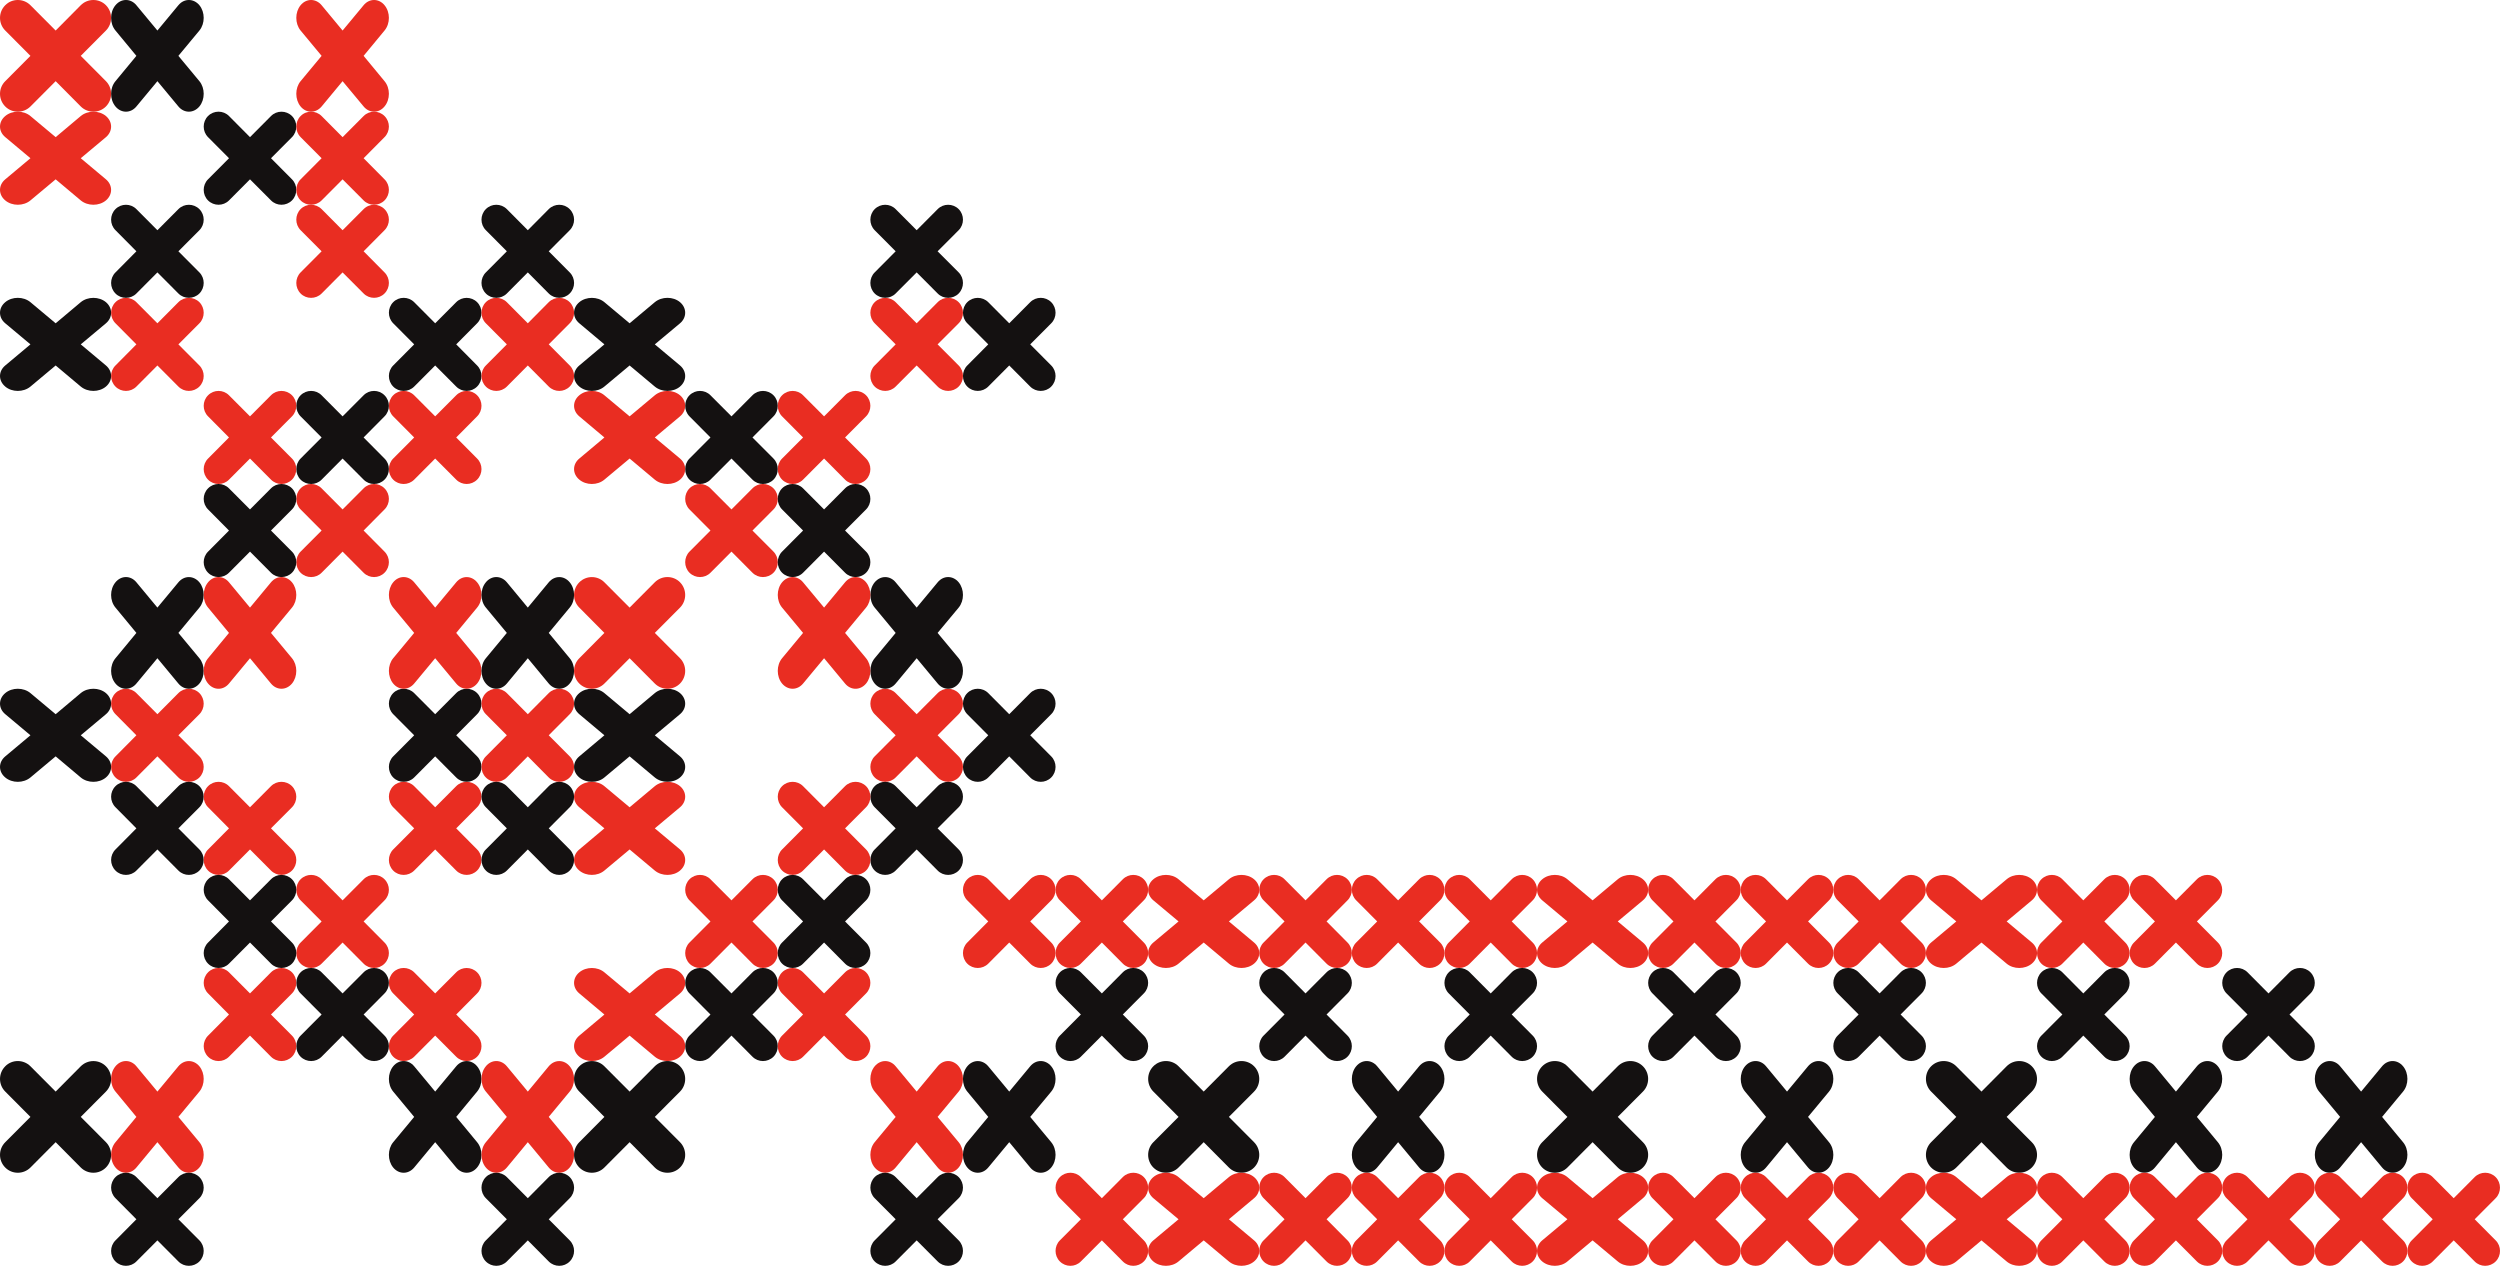 <svg width="79" height="40" viewBox="0 0 79 40" fill="none" xmlns="http://www.w3.org/2000/svg">
<path fill-rule="evenodd" clip-rule="evenodd" d="M6.573 3.667L6.573 3.667C6.392 3.85 6.392 4.15 6.573 4.333L7.237 5L6.573 5.667C6.392 5.85 6.392 6.15 6.573 6.333C6.757 6.516 7.055 6.516 7.237 6.333L7.9 5.667L8.564 6.333C8.745 6.516 9.043 6.516 9.227 6.333C9.408 6.149 9.408 5.85 9.227 5.667L8.564 5L9.227 4.334C9.408 4.15 9.408 3.85 9.227 3.667C9.043 3.484 8.745 3.484 8.564 3.667L7.9 4.334L7.237 3.667C7.055 3.483 6.757 3.483 6.573 3.667Z" fill="#141111"/>
<path fill-rule="evenodd" clip-rule="evenodd" d="M3.649 0.165L3.649 0.165C3.465 0.385 3.465 0.745 3.649 0.965L4.31 1.765L3.649 2.565C3.465 2.784 3.465 3.144 3.649 3.365L3.649 3.365C3.831 3.584 4.129 3.584 4.31 3.365L4.974 2.565L5.637 3.364C5.819 3.584 6.117 3.584 6.301 3.364C6.482 3.144 6.482 2.784 6.301 2.565L5.637 1.765L6.301 0.965C6.482 0.745 6.482 0.385 6.301 0.165C6.117 -0.055 5.819 -0.055 5.637 0.165L4.974 0.965L4.31 0.165C4.129 -0.055 3.831 -0.055 3.649 0.165Z" fill="#141111"/>
<path fill-rule="evenodd" clip-rule="evenodd" d="M9.499 6.608C9.318 6.792 9.318 7.091 9.499 7.274L10.163 7.941L9.499 8.608C9.318 8.791 9.318 9.091 9.499 9.274L9.499 9.275C9.68 9.458 9.978 9.458 10.163 9.275L10.826 8.608L11.49 9.274C11.671 9.457 11.97 9.457 12.151 9.274C12.335 9.091 12.335 8.791 12.151 8.608L11.49 7.941L12.151 7.275C12.335 7.091 12.335 6.792 12.151 6.609C11.97 6.425 11.671 6.425 11.49 6.609L10.826 7.275L10.163 6.608C9.978 6.425 9.68 6.425 9.499 6.608Z" fill="#E92D22"/>
<path fill-rule="evenodd" clip-rule="evenodd" d="M9.499 3.667L9.499 3.667C9.318 3.85 9.318 4.15 9.499 4.333L10.163 5L9.499 5.667C9.318 5.85 9.318 6.15 9.499 6.333C9.68 6.516 9.978 6.516 10.163 6.333L10.826 5.667L11.49 6.333C11.671 6.516 11.97 6.516 12.151 6.333C12.335 6.149 12.335 5.85 12.151 5.667L11.49 5L12.151 4.334C12.335 4.15 12.335 3.85 12.151 3.667C11.97 3.484 11.671 3.484 11.49 3.667L10.826 4.334L10.163 3.667C9.978 3.483 9.68 3.483 9.499 3.667Z" fill="#E92D22"/>
<path fill-rule="evenodd" clip-rule="evenodd" d="M0.166 3.667L0.166 3.667C-0.055 3.85 -0.055 4.15 0.166 4.333L0.962 5L0.166 5.667C-0.055 5.85 -0.055 6.15 0.166 6.333C0.383 6.516 0.741 6.516 0.962 6.333L1.759 5.667L2.552 6.333C2.773 6.516 3.13 6.516 3.348 6.333C3.565 6.149 3.565 5.85 3.348 5.667L2.552 5L3.348 4.334C3.565 4.15 3.565 3.85 3.348 3.667C3.13 3.484 2.773 3.484 2.552 3.667L1.759 4.334L0.962 3.667C0.741 3.483 0.383 3.483 0.166 3.667Z" fill="#E92D22"/>
<path fill-rule="evenodd" clip-rule="evenodd" d="M9.499 0.165L9.499 0.165C9.318 0.385 9.318 0.745 9.499 0.965L10.163 1.765L9.499 2.565C9.318 2.784 9.318 3.144 9.499 3.365L9.499 3.365C9.68 3.584 9.978 3.584 10.163 3.365L10.826 2.565L11.49 3.364C11.671 3.584 11.97 3.584 12.151 3.364C12.335 3.144 12.335 2.784 12.151 2.565L11.49 1.765L12.151 0.965C12.335 0.745 12.335 0.385 12.151 0.165C11.97 -0.055 11.671 -0.055 11.49 0.165L10.826 0.965L10.163 0.165C9.978 -0.055 9.68 -0.055 9.499 0.165Z" fill="#E92D22"/>
<path fill-rule="evenodd" clip-rule="evenodd" d="M0.166 0.165L0.166 0.165C-0.055 0.385 -0.055 0.745 0.166 0.965L0.962 1.765L0.166 2.565C-0.055 2.784 -0.055 3.144 0.166 3.365L0.166 3.365C0.383 3.584 0.741 3.584 0.962 3.365L1.759 2.565L2.552 3.364C2.773 3.584 3.13 3.584 3.348 3.364C3.565 3.144 3.565 2.784 3.348 2.565L2.552 1.765L3.348 0.965C3.565 0.745 3.565 0.385 3.348 0.165C3.13 -0.055 2.773 -0.055 2.552 0.165L1.759 0.965L0.962 0.165C0.741 -0.055 0.383 -0.055 0.166 0.165Z" fill="#E92D22"/>
<path fill-rule="evenodd" clip-rule="evenodd" d="M36.145 33.392L36.144 33.392C35.962 33.575 35.664 33.575 35.482 33.392L34.819 32.725L34.155 33.392C33.973 33.575 33.675 33.575 33.493 33.392L33.492 33.392C33.31 33.208 33.31 32.909 33.492 32.725L34.156 32.058L33.493 31.392C33.31 31.209 33.31 30.909 33.493 30.726L33.493 30.725C33.675 30.542 33.973 30.542 34.156 30.725L34.819 31.392L35.481 30.725C35.664 30.542 35.962 30.542 36.144 30.725L36.144 30.726C36.327 30.909 36.327 31.209 36.144 31.392L35.481 32.058L36.145 32.725C36.327 32.909 36.327 33.208 36.145 33.392Z" fill="#141111"/>
<path fill-rule="evenodd" clip-rule="evenodd" d="M42.581 33.392C42.399 33.575 42.102 33.575 41.919 33.392L41.255 32.725L40.592 33.392C40.41 33.575 40.111 33.575 39.929 33.392C39.747 33.208 39.747 32.909 39.929 32.725L40.592 32.058L39.93 31.392C39.747 31.209 39.747 30.909 39.93 30.726L39.93 30.725C40.112 30.542 40.41 30.542 40.592 30.725L41.255 31.392L41.919 30.725C42.101 30.542 42.399 30.542 42.581 30.725L42.581 30.726C42.764 30.909 42.764 31.209 42.581 31.392L41.919 32.058L42.581 32.725C42.764 32.909 42.764 33.208 42.581 33.392Z" fill="#141111"/>
<path fill-rule="evenodd" clip-rule="evenodd" d="M48.434 33.392C48.251 33.575 47.953 33.575 47.77 33.392L47.107 32.725L46.444 33.392C46.262 33.575 45.964 33.575 45.781 33.392L45.781 33.392C45.599 33.208 45.599 32.909 45.781 32.725L46.444 32.058L45.781 31.392C45.599 31.209 45.599 30.909 45.781 30.726L45.781 30.725C45.964 30.542 46.262 30.542 46.444 30.725L47.107 31.392L47.77 30.725C47.953 30.542 48.251 30.542 48.434 30.725L48.434 30.726C48.616 30.909 48.616 31.209 48.434 31.392L47.77 32.058L48.434 32.725C48.616 32.909 48.616 33.208 48.434 33.392Z" fill="#141111"/>
<path fill-rule="evenodd" clip-rule="evenodd" d="M54.871 33.392C54.688 33.575 54.39 33.575 54.208 33.392L53.545 32.725L52.881 33.392C52.699 33.575 52.401 33.575 52.219 33.392L52.218 33.392C52.036 33.208 52.036 32.909 52.218 32.725L52.882 32.058L52.219 31.392C52.036 31.209 52.036 30.909 52.219 30.726L52.219 30.725C52.401 30.542 52.7 30.542 52.882 30.725L53.545 31.392L54.207 30.725C54.39 30.542 54.688 30.542 54.87 30.725L54.87 30.726C55.053 30.909 55.053 31.209 54.87 31.392L54.207 32.058L54.871 32.725C55.053 32.909 55.053 33.208 54.871 33.392Z" fill="#141111"/>
<path fill-rule="evenodd" clip-rule="evenodd" d="M60.722 33.392C60.54 33.575 60.242 33.575 60.059 33.392L59.396 32.725L58.733 33.392C58.551 33.575 58.253 33.575 58.07 33.392C57.888 33.208 57.888 32.909 58.07 32.725L58.733 32.058L58.071 31.392C57.888 31.209 57.888 30.909 58.071 30.726L58.071 30.725C58.253 30.542 58.551 30.542 58.733 30.725L59.396 31.392L60.059 30.725C60.242 30.542 60.54 30.542 60.722 30.725L60.722 30.726C60.904 30.909 60.904 31.209 60.722 31.392L60.059 32.058L60.722 32.725C60.905 32.909 60.905 33.208 60.722 33.392Z" fill="#141111"/>
<path fill-rule="evenodd" clip-rule="evenodd" d="M67.159 33.392C66.977 33.575 66.679 33.575 66.497 33.392L65.833 32.725L65.17 33.392C64.988 33.575 64.69 33.575 64.507 33.392L64.507 33.392C64.325 33.208 64.325 32.909 64.507 32.725L65.171 32.058L64.507 31.392C64.325 31.209 64.325 30.909 64.507 30.726L64.507 30.725C64.69 30.542 64.988 30.542 65.171 30.725L65.833 31.392L66.496 30.725C66.679 30.542 66.977 30.542 67.159 30.725L67.159 30.726C67.342 30.909 67.342 31.209 67.159 31.392L66.496 32.058L67.159 32.725C67.342 32.909 67.342 33.208 67.159 33.392Z" fill="#141111"/>
<path fill-rule="evenodd" clip-rule="evenodd" d="M73.011 33.392C72.829 33.575 72.531 33.575 72.348 33.392L71.685 32.725L71.022 33.392C70.84 33.575 70.542 33.575 70.359 33.392L70.359 33.392C70.177 33.208 70.177 32.909 70.359 32.725L71.022 32.058L70.359 31.392C70.177 31.209 70.177 30.909 70.359 30.726L70.359 30.725C70.542 30.542 70.84 30.542 71.022 30.725L71.685 31.392L72.348 30.725C72.531 30.542 72.829 30.542 73.011 30.725L73.011 30.726C73.193 30.909 73.193 31.209 73.011 31.392L72.348 32.058L73.011 32.725C73.194 32.909 73.194 33.208 73.011 33.392Z" fill="#141111"/>
<path fill-rule="evenodd" clip-rule="evenodd" d="M51.917 30.451C51.698 30.634 51.34 30.634 51.122 30.451L50.326 29.784L49.53 30.451C49.311 30.634 48.953 30.634 48.734 30.451C48.516 30.267 48.516 29.967 48.734 29.784L49.53 29.117L48.735 28.451C48.516 28.268 48.516 27.968 48.735 27.785C48.954 27.601 49.311 27.601 49.53 27.785L50.326 28.451L51.121 27.785C51.34 27.601 51.698 27.601 51.917 27.785C52.136 27.968 52.136 28.268 51.917 28.451L51.121 29.117L51.917 29.784C52.136 29.967 52.136 30.267 51.917 30.451Z" fill="#E92D22"/>
<path fill-rule="evenodd" clip-rule="evenodd" d="M51.917 39.862C51.698 40.046 51.34 40.046 51.122 39.862L50.326 39.196L49.53 39.862C49.311 40.046 48.953 40.046 48.734 39.862C48.516 39.679 48.516 39.379 48.734 39.196L49.53 38.529L48.735 37.863C48.516 37.68 48.516 37.38 48.735 37.196C48.954 37.013 49.311 37.013 49.53 37.196L50.326 37.863L51.121 37.196C51.34 37.013 51.698 37.013 51.917 37.196C52.136 37.38 52.136 37.68 51.917 37.863L51.121 38.529L51.917 39.196C52.136 39.379 52.136 39.679 51.917 39.862Z" fill="#E92D22"/>
<path fill-rule="evenodd" clip-rule="evenodd" d="M73.011 39.862C72.829 40.046 72.531 40.046 72.348 39.862L71.685 39.196L71.022 39.862C70.84 40.046 70.542 40.046 70.359 39.862L70.359 39.862C70.177 39.679 70.177 39.379 70.359 39.196L71.022 38.529L70.359 37.863C70.177 37.68 70.177 37.38 70.359 37.196C70.542 37.013 70.84 37.013 71.022 37.196L71.685 37.863L72.348 37.196C72.531 37.013 72.829 37.013 73.011 37.196C73.193 37.38 73.193 37.68 73.011 37.863L72.348 38.529L73.011 39.196C73.194 39.379 73.194 39.679 73.011 39.862Z" fill="#E92D22"/>
<path fill-rule="evenodd" clip-rule="evenodd" d="M39.629 36.894C39.41 37.114 39.052 37.114 38.833 36.894L38.037 36.093L37.241 36.894C37.023 37.114 36.664 37.114 36.446 36.894L36.445 36.894C36.227 36.673 36.227 36.314 36.445 36.094L37.242 35.294L36.446 34.494C36.227 34.274 36.227 33.914 36.446 33.694L36.446 33.694C36.664 33.474 37.023 33.474 37.242 33.694L38.037 34.494L38.833 33.694C39.052 33.474 39.409 33.474 39.629 33.694L39.629 33.694C39.847 33.914 39.847 34.274 39.629 34.494L38.833 35.294L39.629 36.094C39.847 36.314 39.847 36.673 39.629 36.894Z" fill="#141111"/>
<path fill-rule="evenodd" clip-rule="evenodd" d="M45.508 36.894L45.507 36.894C45.325 37.114 45.027 37.114 44.845 36.894L44.181 36.093L43.518 36.894C43.336 37.114 43.038 37.114 42.856 36.894L42.855 36.894C42.673 36.673 42.673 36.314 42.855 36.094L43.519 35.294L42.856 34.494C42.673 34.274 42.673 33.914 42.856 33.694L42.856 33.694C43.038 33.474 43.336 33.474 43.519 33.694L44.181 34.494L44.844 33.694C45.027 33.474 45.325 33.474 45.507 33.694L45.507 33.694C45.69 33.914 45.69 34.274 45.507 34.494L44.844 35.294L45.508 36.094C45.69 36.314 45.69 36.673 45.508 36.894Z" fill="#141111"/>
<path fill-rule="evenodd" clip-rule="evenodd" d="M51.917 36.894C51.698 37.114 51.34 37.114 51.122 36.894L50.326 36.093L49.53 36.894C49.311 37.114 48.953 37.114 48.734 36.894C48.516 36.673 48.516 36.314 48.734 36.094L49.53 35.294L48.735 34.494C48.516 34.274 48.516 33.914 48.735 33.694L48.735 33.694C48.954 33.474 49.311 33.474 49.53 33.694L50.326 34.494L51.121 33.694C51.34 33.474 51.698 33.474 51.917 33.694L51.917 33.694C52.136 33.914 52.136 34.274 51.917 34.494L51.121 35.294L51.917 36.094C52.136 36.314 52.136 36.673 51.917 36.894Z" fill="#141111"/>
<path fill-rule="evenodd" clip-rule="evenodd" d="M57.797 36.894C57.614 37.114 57.316 37.114 57.134 36.894L56.47 36.093L55.807 36.894C55.625 37.114 55.327 37.114 55.144 36.894L55.144 36.894C54.962 36.673 54.962 36.314 55.144 36.094L55.807 35.294L55.144 34.494C54.962 34.274 54.962 33.914 55.144 33.694L55.144 33.694C55.327 33.474 55.625 33.474 55.807 33.694L56.47 34.494L57.134 33.694C57.316 33.474 57.614 33.474 57.797 33.694L57.797 33.694C57.979 33.914 57.979 34.274 57.797 34.494L57.134 35.294L57.797 36.094C57.979 36.314 57.979 36.673 57.797 36.894Z" fill="#141111"/>
<path fill-rule="evenodd" clip-rule="evenodd" d="M64.206 36.894C63.987 37.114 63.629 37.114 63.41 36.894L62.615 36.093L61.819 36.894C61.6 37.114 61.242 37.114 61.024 36.894L61.023 36.894C60.805 36.673 60.805 36.314 61.023 36.094L61.819 35.294L61.024 34.494C60.805 34.274 60.805 33.914 61.024 33.694L61.024 33.694C61.242 33.474 61.6 33.474 61.819 33.694L62.615 34.494L63.41 33.694C63.629 33.474 63.987 33.474 64.206 33.694L64.206 33.694C64.424 33.914 64.424 34.274 64.206 34.494L63.41 35.294L64.206 36.094C64.425 36.314 64.425 36.673 64.206 36.894Z" fill="#141111"/>
<path fill-rule="evenodd" clip-rule="evenodd" d="M70.085 36.894L70.085 36.894C69.903 37.114 69.605 37.114 69.422 36.894L68.759 36.093L68.096 36.894C67.914 37.114 67.616 37.114 67.433 36.894C67.251 36.673 67.251 36.314 67.433 36.094L68.096 35.294L67.434 34.494C67.251 34.274 67.251 33.914 67.434 33.694L67.434 33.694C67.616 33.474 67.914 33.474 68.096 33.694L68.759 34.494L69.422 33.694C69.604 33.474 69.903 33.474 70.085 33.694L70.085 33.694C70.267 33.914 70.267 34.274 70.085 34.494L69.422 35.294L70.085 36.094C70.268 36.314 70.268 36.673 70.085 36.894Z" fill="#141111"/>
<path fill-rule="evenodd" clip-rule="evenodd" d="M75.937 36.894C75.755 37.114 75.457 37.114 75.275 36.894L74.611 36.093L73.948 36.894C73.766 37.114 73.467 37.114 73.285 36.894C73.103 36.673 73.103 36.314 73.285 36.094L73.948 35.294L73.285 34.494C73.103 34.274 73.103 33.914 73.285 33.694L73.285 33.694C73.468 33.474 73.766 33.474 73.948 33.694L74.611 34.494L75.274 33.694C75.456 33.474 75.755 33.474 75.937 33.694L75.937 33.694C76.12 33.914 76.12 34.274 75.937 34.494L75.274 35.294L75.937 36.094C76.12 36.314 76.12 36.673 75.937 36.894Z" fill="#141111"/>
<path fill-rule="evenodd" clip-rule="evenodd" d="M33.219 30.451C33.036 30.634 32.738 30.634 32.556 30.451L31.892 29.784L31.229 30.451C31.046 30.634 30.748 30.634 30.566 30.451C30.384 30.267 30.384 29.967 30.566 29.784L31.229 29.117L30.566 28.451C30.384 28.268 30.384 27.968 30.566 27.785C30.748 27.601 31.046 27.601 31.229 27.785L31.892 28.451L32.555 27.785C32.738 27.601 33.036 27.601 33.219 27.785C33.401 27.968 33.401 28.268 33.219 28.451L32.555 29.117L33.219 29.784C33.401 29.967 33.401 30.267 33.219 30.451Z" fill="#E92D22"/>
<path fill-rule="evenodd" clip-rule="evenodd" d="M54.871 30.451C54.688 30.634 54.39 30.634 54.208 30.451L53.545 29.784L52.881 30.451C52.699 30.634 52.401 30.634 52.219 30.451L52.218 30.451C52.036 30.267 52.036 29.967 52.218 29.784L52.882 29.117L52.219 28.451C52.036 28.268 52.036 27.968 52.219 27.785C52.401 27.601 52.7 27.601 52.882 27.785L53.545 28.451L54.207 27.785C54.39 27.601 54.688 27.601 54.87 27.785C55.053 27.968 55.053 28.268 54.87 28.451L54.207 29.117L54.871 29.784C55.053 29.967 55.053 30.267 54.871 30.451Z" fill="#E92D22"/>
<path fill-rule="evenodd" clip-rule="evenodd" d="M54.871 39.862C54.688 40.046 54.39 40.046 54.208 39.862L53.545 39.196L52.881 39.862C52.699 40.046 52.401 40.046 52.219 39.862L52.218 39.862C52.036 39.679 52.036 39.379 52.218 39.196L52.882 38.529L52.219 37.863C52.036 37.68 52.036 37.38 52.219 37.196C52.401 37.013 52.7 37.013 52.882 37.196L53.545 37.863L54.207 37.196C54.39 37.013 54.688 37.013 54.87 37.196C55.053 37.38 55.053 37.68 54.87 37.863L54.207 38.529L54.871 39.196C55.053 39.379 55.053 39.679 54.871 39.862Z" fill="#E92D22"/>
<path fill-rule="evenodd" clip-rule="evenodd" d="M75.937 39.862C75.755 40.046 75.457 40.046 75.275 39.862L74.611 39.196L73.948 39.862C73.766 40.046 73.467 40.046 73.285 39.862C73.103 39.679 73.103 39.379 73.285 39.196L73.948 38.529L73.285 37.863C73.103 37.68 73.103 37.38 73.285 37.196C73.468 37.013 73.766 37.013 73.948 37.196L74.611 37.863L75.274 37.196C75.456 37.013 75.755 37.013 75.937 37.196C76.12 37.38 76.12 37.68 75.937 37.863L75.274 38.529L75.937 39.196C76.12 39.379 76.12 39.679 75.937 39.862Z" fill="#E92D22"/>
<path fill-rule="evenodd" clip-rule="evenodd" d="M36.145 30.451L36.144 30.451C35.962 30.634 35.664 30.634 35.482 30.451L34.819 29.784L34.155 30.451C33.973 30.634 33.675 30.634 33.493 30.451L33.492 30.451C33.31 30.267 33.31 29.967 33.492 29.784L34.156 29.117L33.493 28.451C33.31 28.268 33.31 27.968 33.493 27.785C33.675 27.601 33.973 27.601 34.156 27.785L34.819 28.451L35.481 27.785C35.664 27.601 35.962 27.601 36.144 27.785C36.327 27.968 36.327 28.268 36.144 28.451L35.481 29.117L36.145 29.784C36.327 29.967 36.327 30.267 36.145 30.451Z" fill="#E92D22"/>
<path fill-rule="evenodd" clip-rule="evenodd" d="M36.145 39.862L36.144 39.862C35.962 40.046 35.664 40.046 35.482 39.862L34.819 39.196L34.155 39.862C33.973 40.046 33.675 40.046 33.493 39.862L33.492 39.862C33.31 39.679 33.31 39.379 33.492 39.196L34.156 38.529L33.493 37.863C33.31 37.68 33.31 37.38 33.493 37.196C33.675 37.013 33.973 37.013 34.156 37.196L34.819 37.863L35.481 37.196C35.664 37.013 35.962 37.013 36.144 37.196C36.327 37.38 36.327 37.68 36.144 37.863L35.481 38.529L36.145 39.196C36.327 39.379 36.327 39.679 36.145 39.862Z" fill="#E92D22"/>
<path fill-rule="evenodd" clip-rule="evenodd" d="M57.797 30.451C57.614 30.634 57.316 30.634 57.134 30.451L56.47 29.784L55.807 30.451C55.625 30.634 55.327 30.634 55.144 30.451L55.144 30.451C54.962 30.267 54.962 29.967 55.144 29.784L55.807 29.117L55.144 28.451C54.962 28.268 54.962 27.968 55.144 27.785C55.327 27.601 55.625 27.601 55.807 27.785L56.47 28.451L57.134 27.785C57.316 27.601 57.614 27.601 57.797 27.785C57.979 27.968 57.979 28.268 57.797 28.451L57.134 29.117L57.797 29.784C57.979 29.967 57.979 30.267 57.797 30.451Z" fill="#E92D22"/>
<path fill-rule="evenodd" clip-rule="evenodd" d="M57.797 39.862C57.614 40.046 57.316 40.046 57.134 39.862L56.47 39.196L55.807 39.862C55.625 40.046 55.327 40.046 55.144 39.862L55.144 39.862C54.962 39.679 54.962 39.379 55.144 39.196L55.807 38.529L55.144 37.863C54.962 37.68 54.962 37.38 55.144 37.196C55.327 37.013 55.625 37.013 55.807 37.196L56.47 37.863L57.134 37.196C57.316 37.013 57.614 37.013 57.797 37.196C57.979 37.38 57.979 37.68 57.797 37.863L57.134 38.529L57.797 39.196C57.979 39.379 57.979 39.679 57.797 39.862Z" fill="#E92D22"/>
<path fill-rule="evenodd" clip-rule="evenodd" d="M78.863 39.862L78.863 39.862C78.68 40.046 78.383 40.046 78.2 39.862L77.537 39.196L76.874 39.862C76.692 40.046 76.394 40.046 76.211 39.862C76.028 39.679 76.028 39.379 76.211 39.196L76.874 38.529L76.211 37.863C76.029 37.68 76.029 37.38 76.211 37.196C76.394 37.013 76.692 37.013 76.874 37.196L77.537 37.863L78.2 37.196C78.383 37.013 78.68 37.013 78.863 37.196C79.045 37.38 79.045 37.68 78.863 37.863L78.2 38.529L78.863 39.196C79.046 39.379 79.046 39.679 78.863 39.862Z" fill="#E92D22"/>
<path fill-rule="evenodd" clip-rule="evenodd" d="M39.629 30.451C39.41 30.634 39.052 30.634 38.833 30.451L38.037 29.784L37.241 30.451C37.023 30.634 36.664 30.634 36.446 30.451L36.445 30.451C36.227 30.267 36.227 29.967 36.445 29.784L37.242 29.117L36.446 28.451C36.227 28.268 36.227 27.968 36.446 27.785C36.664 27.601 37.023 27.601 37.242 27.785L38.037 28.451L38.833 27.785C39.052 27.601 39.409 27.601 39.629 27.785C39.847 27.968 39.847 28.268 39.629 28.451L38.833 29.117L39.629 29.784C39.847 29.967 39.847 30.267 39.629 30.451Z" fill="#E92D22"/>
<path fill-rule="evenodd" clip-rule="evenodd" d="M39.629 39.862C39.41 40.046 39.052 40.046 38.833 39.862L38.037 39.196L37.241 39.862C37.023 40.046 36.664 40.046 36.446 39.862L36.445 39.862C36.227 39.679 36.227 39.379 36.445 39.196L37.242 38.529L36.446 37.863C36.227 37.68 36.227 37.38 36.446 37.196C36.664 37.013 37.023 37.013 37.242 37.196L38.037 37.863L38.833 37.196C39.052 37.013 39.409 37.013 39.629 37.196C39.847 37.38 39.847 37.68 39.629 37.863L38.833 38.529L39.629 39.196C39.847 39.379 39.847 39.679 39.629 39.862Z" fill="#E92D22"/>
<path fill-rule="evenodd" clip-rule="evenodd" d="M60.722 30.451C60.54 30.634 60.242 30.634 60.059 30.451L59.396 29.784L58.733 30.451C58.551 30.634 58.253 30.634 58.07 30.451C57.888 30.267 57.888 29.967 58.07 29.784L58.733 29.117L58.071 28.451C57.888 28.268 57.888 27.968 58.071 27.785C58.253 27.601 58.551 27.601 58.733 27.785L59.396 28.451L60.059 27.785C60.242 27.601 60.54 27.601 60.722 27.785C60.904 27.968 60.904 28.268 60.722 28.451L60.059 29.117L60.722 29.784C60.905 29.967 60.905 30.267 60.722 30.451Z" fill="#E92D22"/>
<path fill-rule="evenodd" clip-rule="evenodd" d="M60.722 39.862C60.54 40.046 60.242 40.046 60.059 39.862L59.396 39.196L58.733 39.862C58.551 40.046 58.253 40.046 58.07 39.862C57.888 39.679 57.888 39.379 58.07 39.196L58.733 38.529L58.071 37.863C57.888 37.68 57.888 37.38 58.071 37.196C58.253 37.013 58.551 37.013 58.733 37.196L59.396 37.863L60.059 37.196C60.242 37.013 60.54 37.013 60.722 37.196C60.904 37.38 60.904 37.68 60.722 37.863L60.059 38.529L60.722 39.196C60.905 39.379 60.905 39.679 60.722 39.862Z" fill="#E92D22"/>
<path fill-rule="evenodd" clip-rule="evenodd" d="M42.581 30.451C42.399 30.634 42.102 30.634 41.919 30.451L41.255 29.784L40.592 30.451C40.41 30.634 40.111 30.634 39.929 30.451C39.747 30.267 39.747 29.967 39.929 29.784L40.592 29.117L39.93 28.451C39.747 28.268 39.747 27.968 39.93 27.785C40.112 27.601 40.41 27.601 40.592 27.785L41.255 28.451L41.919 27.785C42.101 27.601 42.399 27.601 42.581 27.785C42.764 27.968 42.764 28.268 42.581 28.451L41.919 29.117L42.581 29.784C42.764 29.967 42.764 30.267 42.581 30.451Z" fill="#E92D22"/>
<path fill-rule="evenodd" clip-rule="evenodd" d="M42.581 39.862C42.399 40.046 42.102 40.046 41.919 39.862L41.255 39.196L40.592 39.862C40.41 40.046 40.111 40.046 39.929 39.862C39.747 39.679 39.747 39.379 39.929 39.196L40.592 38.529L39.93 37.863C39.747 37.68 39.747 37.38 39.93 37.196C40.112 37.013 40.41 37.013 40.592 37.196L41.255 37.863L41.919 37.196C42.101 37.013 42.399 37.013 42.581 37.196C42.764 37.38 42.764 37.68 42.581 37.863L41.919 38.529L42.581 39.196C42.764 39.379 42.764 39.679 42.581 39.862Z" fill="#E92D22"/>
<path fill-rule="evenodd" clip-rule="evenodd" d="M64.206 30.451C63.987 30.634 63.629 30.634 63.41 30.451L62.615 29.784L61.819 30.451C61.6 30.634 61.242 30.634 61.024 30.451L61.023 30.451C60.805 30.267 60.805 29.967 61.023 29.784L61.819 29.117L61.024 28.451C60.805 28.268 60.805 27.968 61.024 27.785C61.242 27.601 61.6 27.601 61.819 27.785L62.615 28.451L63.41 27.785C63.629 27.601 63.987 27.601 64.206 27.785C64.424 27.968 64.424 28.268 64.206 28.451L63.41 29.117L64.206 29.784C64.425 29.967 64.425 30.267 64.206 30.451Z" fill="#E92D22"/>
<path fill-rule="evenodd" clip-rule="evenodd" d="M64.206 39.862C63.987 40.046 63.629 40.046 63.41 39.862L62.615 39.196L61.819 39.862C61.6 40.046 61.242 40.046 61.024 39.862L61.023 39.862C60.805 39.679 60.805 39.379 61.023 39.196L61.819 38.529L61.024 37.863C60.805 37.68 60.805 37.38 61.024 37.196C61.242 37.013 61.6 37.013 61.819 37.196L62.615 37.863L63.41 37.196C63.629 37.013 63.987 37.013 64.206 37.196C64.424 37.38 64.424 37.68 64.206 37.863L63.41 38.529L64.206 39.196C64.425 39.379 64.425 39.679 64.206 39.862Z" fill="#E92D22"/>
<path fill-rule="evenodd" clip-rule="evenodd" d="M45.508 30.451L45.507 30.451C45.325 30.634 45.027 30.634 44.845 30.451L44.181 29.784L43.518 30.451C43.336 30.634 43.038 30.634 42.856 30.451L42.855 30.451C42.673 30.267 42.673 29.967 42.855 29.784L43.519 29.117L42.856 28.451C42.673 28.268 42.673 27.968 42.856 27.785C43.038 27.601 43.336 27.601 43.519 27.785L44.181 28.451L44.844 27.785C45.027 27.601 45.325 27.601 45.507 27.785C45.69 27.968 45.69 28.268 45.507 28.451L44.844 29.117L45.508 29.784C45.69 29.967 45.69 30.267 45.508 30.451Z" fill="#E92D22"/>
<path fill-rule="evenodd" clip-rule="evenodd" d="M45.508 39.862L45.507 39.862C45.325 40.046 45.027 40.046 44.845 39.862L44.181 39.196L43.518 39.862C43.336 40.046 43.038 40.046 42.856 39.862L42.855 39.862C42.673 39.679 42.673 39.379 42.855 39.196L43.519 38.529L42.856 37.863C42.673 37.68 42.673 37.38 42.856 37.196C43.038 37.013 43.336 37.013 43.519 37.196L44.181 37.863L44.844 37.196C45.027 37.013 45.325 37.013 45.507 37.196C45.69 37.38 45.69 37.68 45.507 37.863L44.844 38.529L45.508 39.196C45.69 39.379 45.69 39.679 45.508 39.862Z" fill="#E92D22"/>
<path fill-rule="evenodd" clip-rule="evenodd" d="M67.159 30.451C66.977 30.634 66.679 30.634 66.497 30.451L65.833 29.784L65.17 30.451C64.988 30.634 64.69 30.634 64.507 30.451L64.507 30.451C64.325 30.267 64.325 29.967 64.507 29.784L65.171 29.117L64.507 28.451C64.325 28.268 64.325 27.968 64.507 27.785C64.69 27.601 64.988 27.601 65.171 27.785L65.833 28.451L66.496 27.785C66.679 27.601 66.977 27.601 67.159 27.785C67.342 27.968 67.342 28.268 67.159 28.451L66.496 29.117L67.159 29.784C67.342 29.967 67.342 30.267 67.159 30.451Z" fill="#E92D22"/>
<path fill-rule="evenodd" clip-rule="evenodd" d="M67.159 39.862C66.977 40.046 66.679 40.046 66.497 39.862L65.833 39.196L65.17 39.862C64.988 40.046 64.69 40.046 64.507 39.862L64.507 39.862C64.325 39.679 64.325 39.379 64.507 39.196L65.171 38.529L64.507 37.863C64.325 37.68 64.325 37.38 64.507 37.196C64.69 37.013 64.988 37.013 65.171 37.196L65.833 37.863L66.496 37.196C66.679 37.013 66.977 37.013 67.159 37.196C67.342 37.38 67.342 37.68 67.159 37.863L66.496 38.529L67.159 39.196C67.342 39.379 67.342 39.679 67.159 39.862Z" fill="#E92D22"/>
<path fill-rule="evenodd" clip-rule="evenodd" d="M48.434 30.451C48.251 30.634 47.953 30.634 47.77 30.451L47.107 29.784L46.444 30.451C46.262 30.634 45.964 30.634 45.781 30.451L45.781 30.451C45.599 30.267 45.599 29.967 45.781 29.784L46.444 29.117L45.781 28.451C45.599 28.268 45.599 27.968 45.781 27.785C45.964 27.601 46.262 27.601 46.444 27.785L47.107 28.451L47.77 27.785C47.953 27.601 48.251 27.601 48.434 27.785C48.616 27.968 48.616 28.268 48.434 28.451L47.77 29.117L48.434 29.784C48.616 29.967 48.616 30.267 48.434 30.451Z" fill="#E92D22"/>
<path fill-rule="evenodd" clip-rule="evenodd" d="M48.434 39.862C48.251 40.046 47.953 40.046 47.77 39.862L47.107 39.196L46.444 39.862C46.262 40.046 45.964 40.046 45.781 39.862L45.781 39.862C45.599 39.679 45.599 39.379 45.781 39.196L46.444 38.529L45.781 37.863C45.599 37.68 45.599 37.38 45.781 37.196C45.964 37.013 46.262 37.013 46.444 37.196L47.107 37.863L47.77 37.196C47.953 37.013 48.251 37.013 48.434 37.196C48.616 37.38 48.616 37.68 48.434 37.863L47.77 38.529L48.434 39.196C48.616 39.379 48.616 39.679 48.434 39.862Z" fill="#E92D22"/>
<path fill-rule="evenodd" clip-rule="evenodd" d="M70.085 30.451L70.085 30.451C69.903 30.634 69.605 30.634 69.422 30.451L68.759 29.784L68.096 30.451C67.914 30.634 67.616 30.634 67.433 30.451C67.251 30.267 67.251 29.967 67.433 29.784L68.096 29.117L67.434 28.451C67.251 28.268 67.251 27.968 67.434 27.785C67.616 27.601 67.914 27.601 68.096 27.785L68.759 28.451L69.422 27.785C69.604 27.601 69.903 27.601 70.085 27.785C70.267 27.968 70.267 28.268 70.085 28.451L69.422 29.117L70.085 29.784C70.268 29.967 70.268 30.267 70.085 30.451Z" fill="#E92D22"/>
<path fill-rule="evenodd" clip-rule="evenodd" d="M70.085 39.862L70.085 39.862C69.903 40.046 69.605 40.046 69.422 39.862L68.759 39.196L68.096 39.862C67.914 40.046 67.616 40.046 67.433 39.862C67.251 39.679 67.251 39.379 67.433 39.196L68.096 38.529L67.434 37.863C67.251 37.68 67.251 37.38 67.434 37.196C67.616 37.013 67.914 37.013 68.096 37.196L68.759 37.863L69.422 37.196C69.604 37.013 69.903 37.013 70.085 37.196C70.267 37.38 70.267 37.68 70.085 37.863L69.422 38.529L70.085 39.196C70.268 39.379 70.268 39.679 70.085 39.862Z" fill="#E92D22"/>
<path fill-rule="evenodd" clip-rule="evenodd" d="M12.425 21.902L12.425 21.902C12.244 22.086 12.244 22.385 12.425 22.568L13.088 23.235L12.425 23.902C12.244 24.085 12.244 24.385 12.425 24.568C12.606 24.752 12.904 24.752 13.088 24.568L13.752 23.901L14.416 24.568C14.597 24.752 14.895 24.752 15.077 24.568C15.261 24.385 15.261 24.085 15.077 23.901L14.416 23.235L15.077 22.569C15.261 22.385 15.261 22.086 15.077 21.902C14.895 21.719 14.597 21.719 14.416 21.902L13.752 22.569L13.088 21.902C12.904 21.719 12.606 21.719 12.425 21.902Z" fill="#141111"/>
<path fill-rule="evenodd" clip-rule="evenodd" d="M21.489 21.902L21.489 21.902C21.706 22.086 21.706 22.385 21.489 22.568L20.692 23.235L21.489 23.902C21.706 24.085 21.706 24.385 21.489 24.568C21.271 24.752 20.913 24.752 20.692 24.568L19.896 23.901L19.099 24.568C18.882 24.752 18.524 24.752 18.306 24.568C18.085 24.385 18.085 24.085 18.306 23.901L19.099 23.235L18.306 22.569C18.085 22.385 18.085 22.086 18.306 21.902C18.524 21.719 18.882 21.719 19.099 21.902L19.896 22.569L20.692 21.902C20.913 21.719 21.271 21.719 21.489 21.902Z" fill="#141111"/>
<path fill-rule="evenodd" clip-rule="evenodd" d="M15.353 21.902L15.353 21.902C15.169 22.086 15.169 22.385 15.353 22.568L16.016 23.235L15.353 23.902C15.169 24.085 15.169 24.385 15.353 24.568C15.534 24.752 15.832 24.752 16.016 24.568L16.679 23.901L17.34 24.568C17.524 24.752 17.822 24.752 18.003 24.568C18.187 24.385 18.187 24.085 18.003 23.901L17.34 23.235L18.003 22.569C18.187 22.385 18.187 22.086 18.003 21.902C17.822 21.719 17.524 21.719 17.34 21.902L16.679 22.569L16.016 21.902C15.832 21.719 15.534 21.719 15.353 21.902Z" fill="#E92D22"/>
<path fill-rule="evenodd" clip-rule="evenodd" d="M0.166 21.902L0.166 21.902C-0.055 22.086 -0.055 22.385 0.166 22.568L0.962 23.235L0.166 23.902C-0.055 24.085 -0.055 24.385 0.166 24.568C0.383 24.752 0.741 24.752 0.962 24.568L1.759 23.901L2.552 24.568C2.773 24.752 3.13 24.752 3.348 24.568C3.565 24.385 3.565 24.085 3.348 23.901L2.552 23.235L3.348 22.569C3.565 22.385 3.565 22.086 3.348 21.902C3.13 21.719 2.773 21.719 2.552 21.902L1.759 22.569L0.962 21.902C0.741 21.719 0.383 21.719 0.166 21.902Z" fill="#141111"/>
<path fill-rule="evenodd" clip-rule="evenodd" d="M33.219 21.902L33.219 21.902C33.401 22.086 33.401 22.385 33.219 22.568L32.555 23.235L33.219 23.902C33.401 24.085 33.401 24.385 33.219 24.568C33.036 24.752 32.738 24.752 32.555 24.568L31.892 23.901L31.229 24.568C31.046 24.752 30.748 24.752 30.566 24.568C30.384 24.385 30.384 24.085 30.566 23.901L31.229 23.235L30.566 22.569C30.384 22.385 30.384 22.086 30.566 21.902C30.748 21.719 31.046 21.719 31.229 21.902L31.892 22.569L32.555 21.902C32.738 21.719 33.036 21.719 33.219 21.902Z" fill="#141111"/>
<path fill-rule="evenodd" clip-rule="evenodd" d="M3.649 21.902L3.649 21.902C3.465 22.086 3.465 22.385 3.649 22.568L4.31 23.235L3.649 23.902C3.465 24.085 3.465 24.385 3.649 24.568C3.831 24.752 4.129 24.752 4.31 24.568L4.974 23.901L5.637 24.568C5.819 24.752 6.117 24.752 6.301 24.568C6.482 24.385 6.482 24.085 6.301 23.901L5.637 23.235L6.301 22.569C6.482 22.385 6.482 22.086 6.301 21.902C6.117 21.719 5.819 21.719 5.637 21.902L4.974 22.569L4.31 21.902C4.129 21.719 3.831 21.719 3.649 21.902Z" fill="#E92D22"/>
<path fill-rule="evenodd" clip-rule="evenodd" d="M30.294 21.902L30.294 21.902C30.475 22.086 30.475 22.385 30.294 22.568L29.628 23.235L30.294 23.902C30.475 24.085 30.475 24.385 30.294 24.568C30.11 24.752 29.812 24.752 29.631 24.568L28.967 23.901L28.303 24.568C28.122 24.752 27.824 24.752 27.64 24.568C27.458 24.385 27.458 24.085 27.64 23.901L28.303 23.235L27.64 22.569C27.458 22.385 27.458 22.086 27.64 21.902C27.824 21.719 28.122 21.719 28.303 21.902L28.967 22.569L29.631 21.902C29.812 21.719 30.11 21.719 30.294 21.902Z" fill="#E92D22"/>
<path fill-rule="evenodd" clip-rule="evenodd" d="M12.425 18.4L12.425 18.401C12.244 18.621 12.244 18.98 12.425 19.2L13.088 20L12.425 20.8C12.244 21.02 12.244 21.38 12.425 21.6C12.606 21.82 12.904 21.82 13.088 21.6L13.752 20.8L14.416 21.6C14.597 21.819 14.895 21.819 15.077 21.6C15.261 21.379 15.261 21.02 15.077 20.8L14.416 20L15.077 19.2C15.261 18.98 15.261 18.621 15.077 18.401C14.895 18.181 14.597 18.181 14.416 18.401L13.752 19.2L13.088 18.4C12.904 18.18 12.606 18.18 12.425 18.4Z" fill="#E92D22"/>
<path fill-rule="evenodd" clip-rule="evenodd" d="M12.425 27.51L12.425 27.509C12.244 27.326 12.244 27.026 12.425 26.843L13.088 26.176L12.425 25.509C12.244 25.326 12.244 25.026 12.425 24.843L12.425 24.843C12.606 24.66 12.904 24.66 13.088 24.843L13.752 25.51L14.416 24.843C14.597 24.66 14.895 24.66 15.077 24.843C15.261 25.027 15.261 25.326 15.077 25.51L14.416 26.176L15.077 26.843C15.261 27.026 15.261 27.326 15.077 27.509C14.895 27.693 14.597 27.693 14.416 27.509L13.752 26.843L13.088 27.51C12.904 27.693 12.606 27.693 12.425 27.51Z" fill="#E92D22"/>
<path fill-rule="evenodd" clip-rule="evenodd" d="M21.489 18.4L21.489 18.401C21.706 18.621 21.706 18.98 21.489 19.2L20.692 20L21.489 20.8C21.706 21.02 21.706 21.38 21.489 21.6C21.271 21.82 20.913 21.82 20.692 21.6L19.896 20.8L19.099 21.6C18.882 21.819 18.524 21.819 18.306 21.6C18.085 21.379 18.085 21.02 18.306 20.8L19.099 20L18.306 19.2C18.085 18.98 18.085 18.621 18.306 18.401C18.524 18.181 18.882 18.181 19.099 18.401L19.896 19.2L20.692 18.4C20.913 18.18 21.271 18.18 21.489 18.4Z" fill="#E92D22"/>
<path fill-rule="evenodd" clip-rule="evenodd" d="M21.489 27.51L21.489 27.509C21.706 27.326 21.706 27.026 21.489 26.843L20.692 26.176L21.489 25.509C21.706 25.326 21.706 25.026 21.489 24.843L21.489 24.843C21.271 24.66 20.913 24.66 20.692 24.843L19.896 25.51L19.099 24.843C18.882 24.66 18.524 24.66 18.306 24.843C18.085 25.027 18.085 25.326 18.306 25.51L19.099 26.176L18.306 26.843C18.085 27.026 18.085 27.326 18.306 27.509C18.524 27.693 18.882 27.693 19.099 27.509L19.896 26.843L20.692 27.51C20.913 27.693 21.271 27.693 21.489 27.51Z" fill="#E92D22"/>
<path fill-rule="evenodd" clip-rule="evenodd" d="M15.353 18.4L15.353 18.401C15.169 18.621 15.169 18.98 15.353 19.2L16.016 20L15.353 20.8C15.169 21.02 15.169 21.38 15.353 21.6C15.534 21.82 15.832 21.82 16.016 21.6L16.679 20.8L17.34 21.6C17.524 21.819 17.822 21.819 18.003 21.6C18.187 21.379 18.187 21.02 18.003 20.8L17.34 20L18.003 19.2C18.187 18.98 18.187 18.621 18.003 18.401C17.822 18.181 17.524 18.181 17.34 18.401L16.679 19.2L16.016 18.4C15.832 18.18 15.534 18.18 15.353 18.4Z" fill="#141111"/>
<path fill-rule="evenodd" clip-rule="evenodd" d="M15.353 27.51L15.353 27.509C15.169 27.326 15.169 27.026 15.353 26.843L16.016 26.176L15.353 25.509C15.169 25.326 15.169 25.026 15.353 24.843L15.353 24.843C15.534 24.66 15.832 24.66 16.016 24.843L16.679 25.51L17.34 24.843C17.524 24.66 17.822 24.66 18.003 24.843C18.187 25.027 18.187 25.326 18.003 25.51L17.34 26.176L18.003 26.843C18.187 27.026 18.187 27.326 18.003 27.509C17.822 27.693 17.524 27.693 17.34 27.509L16.679 26.843L16.016 27.51C15.832 27.693 15.534 27.693 15.353 27.51Z" fill="#141111"/>
<path fill-rule="evenodd" clip-rule="evenodd" d="M3.649 18.4L3.649 18.401C3.465 18.621 3.465 18.98 3.649 19.2L4.31 20L3.649 20.8C3.465 21.02 3.465 21.38 3.649 21.6C3.831 21.82 4.129 21.82 4.31 21.6L4.974 20.8L5.637 21.6C5.819 21.819 6.117 21.819 6.301 21.6C6.482 21.379 6.482 21.02 6.301 20.8L5.637 20L6.301 19.2C6.482 18.98 6.482 18.621 6.301 18.401C6.117 18.181 5.819 18.181 5.637 18.401L4.974 19.2L4.31 18.4C4.129 18.18 3.831 18.18 3.649 18.4Z" fill="#141111"/>
<path fill-rule="evenodd" clip-rule="evenodd" d="M3.649 27.51L3.649 27.509C3.465 27.326 3.465 27.026 3.649 26.843L4.31 26.176L3.649 25.509C3.465 25.326 3.465 25.026 3.649 24.843L3.649 24.843C3.831 24.66 4.129 24.66 4.31 24.843L4.974 25.51L5.637 24.843C5.819 24.66 6.117 24.66 6.301 24.843C6.482 25.027 6.482 25.326 6.301 25.51L5.637 26.176L6.301 26.843C6.482 27.026 6.482 27.326 6.301 27.509C6.117 27.693 5.819 27.693 5.637 27.509L4.974 26.843L4.31 27.51C4.129 27.693 3.831 27.693 3.649 27.51Z" fill="#141111"/>
<path fill-rule="evenodd" clip-rule="evenodd" d="M30.294 18.4L30.294 18.401C30.475 18.621 30.475 18.98 30.294 19.2L29.628 20L30.294 20.8C30.475 21.02 30.475 21.38 30.294 21.6C30.11 21.82 29.812 21.82 29.631 21.6L28.967 20.8L28.303 21.6C28.122 21.819 27.824 21.819 27.64 21.6C27.458 21.379 27.458 21.02 27.64 20.8L28.303 20L27.64 19.2C27.458 18.98 27.458 18.621 27.64 18.401C27.824 18.181 28.122 18.181 28.303 18.401L28.967 19.2L29.631 18.4C29.812 18.18 30.11 18.18 30.294 18.4Z" fill="#141111"/>
<path fill-rule="evenodd" clip-rule="evenodd" d="M30.294 27.51L30.294 27.509C30.475 27.326 30.475 27.026 30.294 26.843L29.628 26.176L30.294 25.509C30.475 25.326 30.475 25.026 30.294 24.843L30.294 24.843C30.11 24.66 29.812 24.66 29.631 24.843L28.967 25.51L28.303 24.843C28.122 24.66 27.824 24.66 27.64 24.843C27.458 25.027 27.458 25.326 27.64 25.51L28.303 26.176L27.64 26.843C27.458 27.026 27.458 27.326 27.64 27.509C27.824 27.693 28.122 27.693 28.303 27.509L28.967 26.843L29.631 27.51C29.812 27.693 30.11 27.693 30.294 27.51Z" fill="#141111"/>
<path fill-rule="evenodd" clip-rule="evenodd" d="M6.575 18.4L6.575 18.401C6.391 18.621 6.391 18.98 6.575 19.2L7.236 20L6.575 20.8C6.391 21.02 6.391 21.38 6.575 21.6C6.756 21.82 7.055 21.82 7.236 21.6L7.9 20.8L8.563 21.6C8.745 21.819 9.043 21.819 9.227 21.6C9.408 21.379 9.408 21.02 9.227 20.8L8.563 20L9.227 19.2C9.408 18.98 9.408 18.621 9.227 18.401C9.043 18.181 8.745 18.181 8.563 18.401L7.9 19.2L7.236 18.4C7.055 18.18 6.756 18.18 6.575 18.4Z" fill="#E92D22"/>
<path fill-rule="evenodd" clip-rule="evenodd" d="M6.575 27.51L6.575 27.509C6.391 27.326 6.391 27.026 6.575 26.843L7.236 26.176L6.575 25.509C6.391 25.326 6.391 25.026 6.575 24.843L6.575 24.843C6.756 24.66 7.055 24.66 7.236 24.843L7.9 25.51L8.563 24.843C8.745 24.66 9.043 24.66 9.227 24.843C9.408 25.027 9.408 25.326 9.227 25.51L8.563 26.176L9.227 26.843C9.408 27.026 9.408 27.326 9.227 27.509C9.043 27.693 8.745 27.693 8.563 27.509L7.9 26.843L7.236 27.51C7.055 27.693 6.756 27.693 6.575 27.51Z" fill="#E92D22"/>
<path fill-rule="evenodd" clip-rule="evenodd" d="M27.368 18.4L27.368 18.401C27.549 18.621 27.549 18.98 27.368 19.2L26.704 20L27.368 20.8C27.549 21.02 27.549 21.38 27.368 21.6C27.184 21.82 26.886 21.82 26.704 21.6L26.041 20.8L25.377 21.6C25.196 21.819 24.898 21.819 24.714 21.6C24.532 21.379 24.532 21.02 24.714 20.8L25.377 20L24.714 19.2C24.532 18.98 24.532 18.621 24.714 18.401C24.898 18.181 25.196 18.181 25.377 18.401L26.041 19.2L26.704 18.4C26.886 18.18 27.184 18.18 27.368 18.4Z" fill="#E92D22"/>
<path fill-rule="evenodd" clip-rule="evenodd" d="M27.368 27.51L27.368 27.509C27.549 27.326 27.549 27.026 27.368 26.843L26.704 26.176L27.368 25.509C27.549 25.326 27.549 25.026 27.368 24.843L27.368 24.843C27.184 24.66 26.886 24.66 26.704 24.843L26.041 25.51L25.377 24.843C25.196 24.66 24.898 24.66 24.714 24.843C24.532 25.027 24.532 25.326 24.714 25.51L25.377 26.176L24.714 26.843C24.532 27.026 24.532 27.326 24.714 27.509C24.898 27.693 25.196 27.693 25.377 27.509L26.041 26.843L26.704 27.51C26.886 27.693 27.184 27.693 27.368 27.51Z" fill="#E92D22"/>
<path fill-rule="evenodd" clip-rule="evenodd" d="M9.499 15.432L9.499 15.432C9.318 15.615 9.318 15.915 9.499 16.098L10.163 16.765L9.499 17.431C9.318 17.615 9.318 17.914 9.499 18.098L9.499 18.098C9.683 18.281 9.981 18.281 10.163 18.098L10.826 17.431L11.49 18.098C11.671 18.281 11.97 18.281 12.151 18.098C12.335 17.914 12.335 17.615 12.151 17.431L11.49 16.765L12.151 16.098C12.335 15.915 12.335 15.615 12.151 15.432C11.97 15.249 11.671 15.249 11.49 15.432L10.826 16.098L10.163 15.432C9.981 15.248 9.683 15.248 9.499 15.432Z" fill="#E92D22"/>
<path fill-rule="evenodd" clip-rule="evenodd" d="M9.499 30.451L9.499 30.451C9.318 30.267 9.318 29.968 9.499 29.785L10.163 29.118L9.499 28.451C9.318 28.267 9.318 27.968 9.499 27.785C9.683 27.601 9.981 27.601 10.163 27.785L10.826 28.451L11.49 27.785C11.671 27.601 11.97 27.601 12.151 27.785C12.335 27.968 12.335 28.268 12.151 28.451L11.49 29.118L12.151 29.784C12.335 29.967 12.335 30.267 12.151 30.451C11.97 30.634 11.671 30.634 11.49 30.451L10.826 29.784L10.163 30.451C9.981 30.634 9.683 30.634 9.499 30.451Z" fill="#E92D22"/>
<path fill-rule="evenodd" clip-rule="evenodd" d="M24.442 15.432L24.442 15.432C24.623 15.615 24.623 15.915 24.442 16.098L23.778 16.765L24.442 17.431C24.623 17.615 24.623 17.914 24.442 18.098L24.442 18.098C24.258 18.281 23.96 18.281 23.778 18.098L23.115 17.431L22.451 18.098C22.27 18.281 21.972 18.281 21.788 18.098C21.607 17.914 21.607 17.615 21.788 17.431L22.451 16.765L21.788 16.098C21.607 15.915 21.607 15.615 21.788 15.432C21.972 15.249 22.27 15.249 22.451 15.432L23.115 16.098L23.778 15.432C23.96 15.248 24.258 15.248 24.442 15.432Z" fill="#E92D22"/>
<path fill-rule="evenodd" clip-rule="evenodd" d="M24.442 30.451L24.442 30.451C24.623 30.267 24.623 29.968 24.442 29.785L23.778 29.118L24.442 28.451C24.623 28.267 24.623 27.968 24.442 27.785C24.258 27.601 23.96 27.601 23.778 27.785L23.115 28.451L22.451 27.785C22.27 27.601 21.972 27.601 21.788 27.785C21.607 27.968 21.607 28.268 21.788 28.451L22.451 29.118L21.788 29.784C21.607 29.967 21.607 30.267 21.788 30.451C21.972 30.634 22.27 30.634 22.451 30.451L23.115 29.784L23.778 30.451C23.96 30.634 24.258 30.634 24.442 30.451Z" fill="#E92D22"/>
<path fill-rule="evenodd" clip-rule="evenodd" d="M6.575 15.432L6.575 15.432C6.391 15.615 6.391 15.915 6.575 16.098L7.236 16.765L6.575 17.431C6.391 17.615 6.391 17.914 6.575 18.098L6.575 18.098C6.756 18.281 7.055 18.281 7.236 18.098L7.9 17.431L8.563 18.098C8.745 18.281 9.043 18.281 9.227 18.098C9.408 17.914 9.408 17.615 9.227 17.431L8.563 16.765L9.227 16.098C9.408 15.915 9.408 15.615 9.227 15.432C9.043 15.249 8.745 15.249 8.563 15.432L7.9 16.098L7.236 15.432C7.055 15.248 6.756 15.248 6.575 15.432Z" fill="#141111"/>
<path fill-rule="evenodd" clip-rule="evenodd" d="M6.575 30.451L6.575 30.451C6.391 30.267 6.391 29.968 6.575 29.785L7.236 29.118L6.575 28.451C6.391 28.267 6.391 27.968 6.575 27.785C6.756 27.601 7.055 27.601 7.236 27.785L7.9 28.451L8.563 27.785C8.745 27.601 9.043 27.601 9.227 27.785C9.408 27.968 9.408 28.268 9.227 28.451L8.563 29.118L9.227 29.784C9.408 29.967 9.408 30.267 9.227 30.451C9.043 30.634 8.745 30.634 8.563 30.451L7.9 29.784L7.236 30.451C7.055 30.634 6.756 30.634 6.575 30.451Z" fill="#141111"/>
<path fill-rule="evenodd" clip-rule="evenodd" d="M27.368 15.432L27.368 15.432C27.549 15.615 27.549 15.915 27.368 16.098L26.704 16.765L27.368 17.431C27.549 17.615 27.549 17.914 27.368 18.098L27.368 18.098C27.184 18.281 26.886 18.281 26.704 18.098L26.041 17.431L25.377 18.098C25.196 18.281 24.898 18.281 24.714 18.098C24.532 17.914 24.532 17.615 24.714 17.431L25.377 16.765L24.714 16.098C24.532 15.915 24.532 15.615 24.714 15.432C24.898 15.249 25.196 15.249 25.377 15.432L26.041 16.098L26.704 15.432C26.886 15.248 27.184 15.248 27.368 15.432Z" fill="#141111"/>
<path fill-rule="evenodd" clip-rule="evenodd" d="M27.368 30.451L27.368 30.451C27.549 30.267 27.549 29.968 27.368 29.785L26.704 29.118L27.368 28.451C27.549 28.267 27.549 27.968 27.368 27.785C27.184 27.601 26.886 27.601 26.704 27.785L26.041 28.451L25.377 27.785C25.196 27.601 24.898 27.601 24.714 27.785C24.532 27.968 24.532 28.268 24.714 28.451L25.377 29.118L24.714 29.784C24.532 29.967 24.532 30.267 24.714 30.451C24.898 30.634 25.196 30.634 25.377 30.451L26.041 29.784L26.704 30.451C26.886 30.634 27.184 30.634 27.368 30.451Z" fill="#141111"/>
<path fill-rule="evenodd" clip-rule="evenodd" d="M9.499 12.491C9.318 12.674 9.318 12.974 9.499 13.157L10.163 13.824L9.499 14.49C9.318 14.674 9.318 14.973 9.499 15.157C9.683 15.34 9.981 15.34 10.163 15.157L10.826 14.49L11.49 15.156C11.671 15.34 11.97 15.34 12.151 15.156C12.335 14.973 12.335 14.673 12.151 14.49L11.49 13.824L12.151 13.157C12.335 12.974 12.335 12.674 12.151 12.491C11.97 12.307 11.671 12.307 11.49 12.491L10.826 13.157L10.163 12.491C9.981 12.307 9.683 12.307 9.499 12.491Z" fill="#141111"/>
<path fill-rule="evenodd" clip-rule="evenodd" d="M9.499 33.392L9.499 33.392C9.318 33.208 9.318 32.909 9.499 32.726L10.163 32.059L9.499 31.392C9.318 31.209 9.318 30.909 9.499 30.726L9.499 30.725C9.683 30.542 9.981 30.542 10.163 30.725L10.826 31.392L11.49 30.726C11.671 30.543 11.97 30.543 12.151 30.726C12.335 30.909 12.335 31.209 12.151 31.392L11.49 32.059L12.151 32.725C12.335 32.909 12.335 33.208 12.151 33.392C11.97 33.575 11.671 33.575 11.49 33.392L10.826 32.725L10.163 33.392C9.981 33.575 9.683 33.575 9.499 33.392Z" fill="#141111"/>
<path fill-rule="evenodd" clip-rule="evenodd" d="M24.442 12.491C24.623 12.674 24.623 12.974 24.442 13.157L23.778 13.824L24.442 14.49C24.623 14.674 24.623 14.973 24.442 15.157C24.258 15.34 23.96 15.34 23.778 15.157L23.115 14.49L22.451 15.156C22.27 15.34 21.972 15.34 21.788 15.156C21.607 14.973 21.607 14.673 21.788 14.49L22.451 13.824L21.788 13.157C21.607 12.974 21.607 12.674 21.788 12.491C21.972 12.307 22.27 12.307 22.451 12.491L23.115 13.157L23.778 12.491C23.96 12.307 24.258 12.307 24.442 12.491Z" fill="#141111"/>
<path fill-rule="evenodd" clip-rule="evenodd" d="M24.442 33.392L24.442 33.392C24.623 33.208 24.623 32.909 24.442 32.726L23.778 32.059L24.442 31.392C24.623 31.209 24.623 30.909 24.442 30.726L24.442 30.725C24.258 30.542 23.96 30.542 23.778 30.725L23.115 31.392L22.451 30.726C22.27 30.543 21.972 30.543 21.788 30.726C21.607 30.909 21.607 31.209 21.788 31.392L22.451 32.059L21.788 32.725C21.607 32.909 21.607 33.208 21.788 33.392C21.972 33.575 22.27 33.575 22.451 33.392L23.115 32.725L23.778 33.392C23.96 33.575 24.258 33.575 24.442 33.392Z" fill="#141111"/>
<path fill-rule="evenodd" clip-rule="evenodd" d="M12.425 12.491C12.244 12.674 12.244 12.974 12.425 13.157L13.088 13.824L12.425 14.49C12.244 14.674 12.244 14.973 12.425 15.157C12.606 15.34 12.904 15.34 13.088 15.157L13.752 14.49L14.416 15.156C14.597 15.34 14.895 15.34 15.077 15.156C15.261 14.973 15.261 14.673 15.077 14.49L14.416 13.824L15.077 13.157C15.261 12.974 15.261 12.674 15.077 12.491C14.895 12.307 14.597 12.307 14.416 12.491L13.752 13.157L13.088 12.491C12.904 12.307 12.606 12.307 12.425 12.491Z" fill="#E92D22"/>
<path fill-rule="evenodd" clip-rule="evenodd" d="M12.425 33.392L12.425 33.392C12.244 33.208 12.244 32.909 12.425 32.726L13.088 32.059L12.425 31.392C12.244 31.209 12.244 30.909 12.425 30.726L12.425 30.725C12.606 30.542 12.904 30.542 13.088 30.725L13.752 31.392L14.416 30.726C14.597 30.543 14.895 30.543 15.077 30.726C15.261 30.909 15.261 31.209 15.077 31.392L14.416 32.059L15.077 32.725C15.261 32.909 15.261 33.208 15.077 33.392C14.895 33.575 14.597 33.575 14.416 33.392L13.752 32.725L13.088 33.392C12.904 33.575 12.606 33.575 12.425 33.392Z" fill="#E92D22"/>
<path fill-rule="evenodd" clip-rule="evenodd" d="M21.489 12.491C21.706 12.674 21.706 12.974 21.489 13.157L20.692 13.824L21.489 14.49C21.706 14.674 21.706 14.973 21.489 15.157C21.271 15.34 20.913 15.34 20.692 15.157L19.896 14.49L19.099 15.156C18.882 15.34 18.524 15.34 18.306 15.156C18.085 14.973 18.085 14.673 18.306 14.49L19.099 13.824L18.306 13.157C18.085 12.974 18.085 12.674 18.306 12.491C18.524 12.307 18.882 12.307 19.099 12.491L19.896 13.157L20.692 12.491C20.913 12.307 21.271 12.307 21.489 12.491Z" fill="#E92D22"/>
<path fill-rule="evenodd" clip-rule="evenodd" d="M21.489 33.392L21.489 33.392C21.706 33.208 21.706 32.909 21.489 32.726L20.692 32.059L21.489 31.392C21.706 31.209 21.706 30.909 21.489 30.726L21.489 30.725C21.271 30.542 20.913 30.542 20.692 30.725L19.896 31.392L19.099 30.726C18.882 30.543 18.524 30.543 18.306 30.726C18.085 30.909 18.085 31.209 18.306 31.392L19.099 32.059L18.306 32.725C18.085 32.909 18.085 33.208 18.306 33.392C18.524 33.575 18.882 33.575 19.099 33.392L19.896 32.725L20.692 33.392C20.913 33.575 21.271 33.575 21.489 33.392Z" fill="#E92D22"/>
<path fill-rule="evenodd" clip-rule="evenodd" d="M6.575 12.491C6.391 12.674 6.391 12.974 6.575 13.157L7.236 13.824L6.575 14.49C6.391 14.674 6.391 14.973 6.575 15.157C6.756 15.34 7.055 15.34 7.236 15.157L7.9 14.49L8.563 15.156C8.745 15.34 9.043 15.34 9.227 15.156C9.408 14.973 9.408 14.673 9.227 14.49L8.563 13.824L9.227 13.157C9.408 12.974 9.408 12.674 9.227 12.491C9.043 12.307 8.745 12.307 8.563 12.491L7.9 13.157L7.236 12.491C7.055 12.307 6.756 12.307 6.575 12.491Z" fill="#E92D22"/>
<path fill-rule="evenodd" clip-rule="evenodd" d="M6.575 33.392L6.575 33.392C6.391 33.208 6.391 32.909 6.575 32.726L7.236 32.059L6.575 31.392C6.391 31.209 6.391 30.909 6.575 30.726L6.575 30.725C6.756 30.542 7.055 30.542 7.236 30.725L7.9 31.392L8.563 30.726C8.745 30.543 9.043 30.543 9.227 30.726C9.408 30.909 9.408 31.209 9.227 31.392L8.563 32.059L9.227 32.725C9.408 32.909 9.408 33.208 9.227 33.392C9.043 33.575 8.745 33.575 8.563 33.392L7.9 32.725L7.236 33.392C7.055 33.575 6.756 33.575 6.575 33.392Z" fill="#E92D22"/>
<path fill-rule="evenodd" clip-rule="evenodd" d="M27.368 12.491C27.549 12.674 27.549 12.974 27.368 13.157L26.704 13.824L27.368 14.49C27.549 14.674 27.549 14.973 27.368 15.157C27.184 15.34 26.886 15.34 26.704 15.157L26.041 14.49L25.377 15.156C25.196 15.34 24.898 15.34 24.714 15.156C24.532 14.973 24.532 14.673 24.714 14.49L25.377 13.824L24.714 13.157C24.532 12.974 24.532 12.674 24.714 12.491C24.898 12.307 25.196 12.307 25.377 12.491L26.041 13.157L26.704 12.491C26.886 12.307 27.184 12.307 27.368 12.491Z" fill="#E92D22"/>
<path fill-rule="evenodd" clip-rule="evenodd" d="M27.368 33.392L27.368 33.392C27.549 33.208 27.549 32.909 27.368 32.726L26.704 32.059L27.368 31.392C27.549 31.209 27.549 30.909 27.368 30.726L27.368 30.725C27.184 30.542 26.886 30.542 26.704 30.725L26.041 31.392L25.377 30.726C25.196 30.543 24.898 30.543 24.714 30.726C24.532 30.909 24.532 31.209 24.714 31.392L25.377 32.059L24.714 32.725C24.532 32.909 24.532 33.208 24.714 33.392C24.898 33.575 25.196 33.575 25.377 33.392L26.041 32.725L26.704 33.392C26.886 33.575 27.184 33.575 27.368 33.392Z" fill="#E92D22"/>
<path fill-rule="evenodd" clip-rule="evenodd" d="M12.425 9.549C12.244 9.733 12.244 10.033 12.425 10.216L13.088 10.882L12.425 11.549C12.244 11.732 12.244 12.032 12.425 12.215L12.425 12.216C12.606 12.399 12.904 12.399 13.088 12.216L13.752 11.549L14.416 12.215C14.597 12.399 14.895 12.399 15.077 12.215C15.261 12.032 15.261 11.732 15.077 11.549L14.416 10.882L15.077 10.216C15.261 10.033 15.261 9.733 15.077 9.549C14.895 9.367 14.597 9.367 14.416 9.549L13.752 10.216L13.088 9.549C12.904 9.366 12.606 9.366 12.425 9.549Z" fill="#141111"/>
<path fill-rule="evenodd" clip-rule="evenodd" d="M12.425 36.894L12.425 36.894C12.244 36.674 12.244 36.314 12.425 36.094L13.088 35.294L12.425 34.494C12.244 34.274 12.244 33.915 12.425 33.695L12.425 33.694C12.606 33.474 12.904 33.474 13.088 33.694L13.752 34.494L14.416 33.695C14.597 33.475 14.895 33.475 15.077 33.695C15.261 33.915 15.261 34.274 15.077 34.494L14.416 35.294L15.077 36.093C15.261 36.314 15.261 36.673 15.077 36.893C14.895 37.114 14.597 37.114 14.416 36.893L13.752 36.093L13.088 36.894C12.904 37.114 12.606 37.114 12.425 36.894Z" fill="#141111"/>
<path fill-rule="evenodd" clip-rule="evenodd" d="M21.489 9.549C21.706 9.733 21.706 10.033 21.489 10.216L20.692 10.882L21.489 11.549C21.706 11.732 21.706 12.032 21.489 12.215L21.489 12.216C21.271 12.399 20.913 12.399 20.692 12.216L19.896 11.549L19.099 12.215C18.882 12.399 18.524 12.399 18.306 12.215C18.085 12.032 18.085 11.732 18.306 11.549L19.099 10.882L18.306 10.216C18.085 10.033 18.085 9.733 18.306 9.549C18.524 9.367 18.882 9.367 19.099 9.549L19.896 10.216L20.692 9.549C20.913 9.366 21.271 9.366 21.489 9.549Z" fill="#141111"/>
<path fill-rule="evenodd" clip-rule="evenodd" d="M21.489 36.894L21.489 36.894C21.706 36.674 21.706 36.314 21.489 36.094L20.692 35.294L21.489 34.494C21.706 34.274 21.706 33.915 21.489 33.695L21.489 33.694C21.271 33.474 20.913 33.474 20.692 33.694L19.896 34.494L19.099 33.695C18.882 33.475 18.524 33.475 18.306 33.695C18.085 33.915 18.085 34.274 18.306 34.494L19.099 35.294L18.306 36.093C18.085 36.314 18.085 36.673 18.306 36.893C18.524 37.114 18.882 37.114 19.099 36.893L19.896 36.093L20.692 36.894C20.913 37.114 21.271 37.114 21.489 36.894Z" fill="#141111"/>
<path fill-rule="evenodd" clip-rule="evenodd" d="M15.353 9.549C15.169 9.733 15.169 10.033 15.353 10.216L16.016 10.882L15.353 11.549C15.169 11.732 15.169 12.032 15.353 12.215L15.353 12.216C15.534 12.399 15.832 12.399 16.016 12.216L16.679 11.549L17.34 12.215C17.524 12.399 17.822 12.399 18.003 12.215C18.187 12.032 18.187 11.732 18.003 11.549L17.34 10.882L18.003 10.216C18.187 10.033 18.187 9.733 18.003 9.549C17.822 9.367 17.524 9.367 17.34 9.549L16.679 10.216L16.016 9.549C15.832 9.366 15.534 9.366 15.353 9.549Z" fill="#E92D22"/>
<path fill-rule="evenodd" clip-rule="evenodd" d="M15.353 36.894L15.353 36.894C15.169 36.674 15.169 36.314 15.353 36.094L16.016 35.294L15.353 34.494C15.169 34.274 15.169 33.915 15.353 33.695L15.353 33.694C15.534 33.474 15.832 33.474 16.016 33.694L16.679 34.494L17.34 33.695C17.524 33.475 17.822 33.475 18.003 33.695C18.187 33.915 18.187 34.274 18.003 34.494L17.34 35.294L18.003 36.093C18.187 36.314 18.187 36.673 18.003 36.893C17.822 37.114 17.524 37.114 17.34 36.893L16.679 36.093L16.016 36.894C15.832 37.114 15.534 37.114 15.353 36.894Z" fill="#E92D22"/>
<path fill-rule="evenodd" clip-rule="evenodd" d="M0.166 9.549C-0.055 9.733 -0.055 10.033 0.166 10.216L0.962 10.882L0.166 11.549C-0.055 11.732 -0.055 12.032 0.166 12.215L0.166 12.216C0.383 12.399 0.741 12.399 0.962 12.216L1.759 11.549L2.552 12.215C2.773 12.399 3.13 12.399 3.348 12.215C3.565 12.032 3.565 11.732 3.348 11.549L2.552 10.882L3.348 10.216C3.565 10.033 3.565 9.733 3.348 9.549C3.13 9.367 2.773 9.367 2.552 9.549L1.759 10.216L0.962 9.549C0.741 9.366 0.383 9.366 0.166 9.549Z" fill="#141111"/>
<path fill-rule="evenodd" clip-rule="evenodd" d="M0.166 36.894L0.166 36.894C-0.055 36.674 -0.055 36.314 0.166 36.094L0.962 35.294L0.166 34.494C-0.055 34.274 -0.055 33.915 0.166 33.695L0.166 33.694C0.383 33.474 0.741 33.474 0.962 33.694L1.759 34.494L2.552 33.695C2.773 33.475 3.13 33.475 3.348 33.695C3.565 33.915 3.565 34.274 3.348 34.494L2.552 35.294L3.348 36.093C3.565 36.314 3.565 36.673 3.348 36.893C3.13 37.114 2.773 37.114 2.552 36.893L1.759 36.093L0.962 36.894C0.741 37.114 0.383 37.114 0.166 36.894Z" fill="#141111"/>
<path fill-rule="evenodd" clip-rule="evenodd" d="M33.219 9.549C33.401 9.733 33.401 10.033 33.219 10.216L32.555 10.882L33.219 11.549C33.401 11.732 33.401 12.032 33.219 12.215L33.219 12.216C33.036 12.399 32.738 12.399 32.555 12.216L31.892 11.549L31.229 12.215C31.046 12.399 30.748 12.399 30.566 12.215C30.384 12.032 30.384 11.732 30.566 11.549L31.229 10.882L30.566 10.216C30.384 10.033 30.384 9.733 30.566 9.549C30.748 9.367 31.046 9.367 31.229 9.549L31.892 10.216L32.555 9.549C32.738 9.366 33.036 9.366 33.219 9.549Z" fill="#141111"/>
<path fill-rule="evenodd" clip-rule="evenodd" d="M33.219 36.894L33.219 36.894C33.401 36.674 33.401 36.314 33.219 36.094L32.555 35.294L33.219 34.494C33.401 34.274 33.401 33.915 33.219 33.695L33.219 33.694C33.036 33.474 32.738 33.474 32.555 33.694L31.892 34.494L31.229 33.695C31.046 33.475 30.748 33.475 30.566 33.695C30.384 33.915 30.384 34.274 30.566 34.494L31.229 35.294L30.566 36.093C30.384 36.314 30.384 36.673 30.566 36.893C30.748 37.114 31.046 37.114 31.229 36.893L31.892 36.093L32.555 36.894C32.738 37.114 33.036 37.114 33.219 36.894Z" fill="#141111"/>
<path fill-rule="evenodd" clip-rule="evenodd" d="M3.649 9.549C3.465 9.733 3.465 10.033 3.649 10.216L4.31 10.882L3.649 11.549C3.465 11.732 3.465 12.032 3.649 12.215L3.649 12.216C3.831 12.399 4.129 12.399 4.31 12.216L4.974 11.549L5.637 12.215C5.819 12.399 6.117 12.399 6.301 12.215C6.482 12.032 6.482 11.732 6.301 11.549L5.637 10.882L6.301 10.216C6.482 10.033 6.482 9.733 6.301 9.549C6.117 9.367 5.819 9.367 5.637 9.549L4.974 10.216L4.31 9.549C4.129 9.366 3.831 9.366 3.649 9.549Z" fill="#E92D22"/>
<path fill-rule="evenodd" clip-rule="evenodd" d="M3.649 36.894L3.649 36.894C3.465 36.674 3.465 36.314 3.649 36.094L4.31 35.294L3.649 34.494C3.465 34.274 3.465 33.915 3.649 33.695L3.649 33.694C3.831 33.474 4.129 33.474 4.31 33.694L4.974 34.494L5.637 33.695C5.819 33.475 6.117 33.475 6.301 33.695C6.482 33.915 6.482 34.274 6.301 34.494L5.637 35.294L6.301 36.093C6.482 36.314 6.482 36.673 6.301 36.893C6.117 37.114 5.819 37.114 5.637 36.893L4.974 36.093L4.31 36.894C4.129 37.114 3.831 37.114 3.649 36.894Z" fill="#E92D22"/>
<path fill-rule="evenodd" clip-rule="evenodd" d="M30.294 9.549C30.475 9.733 30.475 10.033 30.294 10.216L29.628 10.882L30.294 11.549C30.475 11.732 30.475 12.032 30.294 12.215L30.294 12.216C30.11 12.399 29.812 12.399 29.631 12.216L28.967 11.549L28.303 12.215C28.122 12.399 27.824 12.399 27.64 12.215C27.458 12.032 27.458 11.732 27.64 11.549L28.303 10.882L27.64 10.216C27.458 10.033 27.458 9.733 27.64 9.549C27.824 9.367 28.122 9.367 28.303 9.549L28.967 10.216L29.631 9.549C29.812 9.366 30.11 9.366 30.294 9.549Z" fill="#E92D22"/>
<path fill-rule="evenodd" clip-rule="evenodd" d="M30.294 36.894L30.294 36.894C30.475 36.674 30.475 36.314 30.294 36.094L29.628 35.294L30.294 34.494C30.475 34.274 30.475 33.915 30.294 33.695L30.294 33.694C30.11 33.474 29.812 33.474 29.631 33.694L28.967 34.494L28.303 33.695C28.122 33.475 27.824 33.475 27.64 33.695C27.458 33.915 27.458 34.274 27.64 34.494L28.303 35.294L27.64 36.093C27.458 36.314 27.458 36.673 27.64 36.893C27.824 37.114 28.122 37.114 28.303 36.893L28.967 36.093L29.631 36.894C29.812 37.114 30.11 37.114 30.294 36.894Z" fill="#E92D22"/>
<path fill-rule="evenodd" clip-rule="evenodd" d="M15.353 6.608C15.169 6.792 15.169 7.091 15.353 7.274L16.016 7.941L15.353 8.608C15.169 8.791 15.169 9.091 15.353 9.274L15.353 9.275C15.534 9.458 15.832 9.458 16.016 9.275L16.679 8.608L17.34 9.274C17.524 9.457 17.822 9.457 18.003 9.274C18.187 9.091 18.187 8.791 18.003 8.608L17.34 7.941L18.003 7.275C18.187 7.091 18.187 6.792 18.003 6.609C17.822 6.425 17.524 6.425 17.34 6.609L16.679 7.275L16.016 6.608C15.832 6.425 15.534 6.425 15.353 6.608Z" fill="#141111"/>
<path fill-rule="evenodd" clip-rule="evenodd" d="M15.353 39.862L15.353 39.862C15.169 39.679 15.169 39.379 15.353 39.196L16.016 38.529L15.353 37.863C15.169 37.679 15.169 37.38 15.353 37.196L15.353 37.196C15.534 37.013 15.832 37.013 16.016 37.196L16.679 37.863L17.34 37.196C17.524 37.013 17.822 37.013 18.003 37.196C18.187 37.38 18.187 37.68 18.003 37.863L17.34 38.529L18.003 39.196C18.187 39.379 18.187 39.679 18.003 39.862C17.822 40.046 17.524 40.046 17.34 39.862L16.679 39.196L16.016 39.862C15.832 40.046 15.534 40.046 15.353 39.862Z" fill="#141111"/>
<path fill-rule="evenodd" clip-rule="evenodd" d="M3.649 6.608C3.465 6.792 3.465 7.091 3.649 7.274L4.31 7.941L3.649 8.608C3.465 8.791 3.465 9.091 3.649 9.274L3.649 9.275C3.831 9.458 4.129 9.458 4.31 9.275L4.974 8.608L5.637 9.274C5.819 9.457 6.117 9.457 6.301 9.274C6.482 9.091 6.482 8.791 6.301 8.608L5.637 7.941L6.301 7.275C6.482 7.091 6.482 6.792 6.301 6.609C6.117 6.425 5.819 6.425 5.637 6.609L4.974 7.275L4.31 6.608C4.129 6.425 3.831 6.425 3.649 6.608Z" fill="#141111"/>
<path fill-rule="evenodd" clip-rule="evenodd" d="M3.649 39.862L3.649 39.862C3.465 39.679 3.465 39.379 3.649 39.196L4.31 38.529L3.649 37.863C3.465 37.679 3.465 37.38 3.649 37.196L3.649 37.196C3.831 37.013 4.129 37.013 4.31 37.196L4.974 37.863L5.637 37.196C5.819 37.013 6.117 37.013 6.301 37.196C6.482 37.38 6.482 37.68 6.301 37.863L5.637 38.529L6.301 39.196C6.482 39.379 6.482 39.679 6.301 39.862C6.117 40.046 5.819 40.046 5.637 39.862L4.974 39.196L4.31 39.862C4.129 40.046 3.831 40.046 3.649 39.862Z" fill="#141111"/>
<path fill-rule="evenodd" clip-rule="evenodd" d="M30.294 6.608C30.475 6.792 30.475 7.091 30.294 7.274L29.628 7.941L30.294 8.608C30.475 8.791 30.475 9.091 30.294 9.274L30.294 9.275C30.11 9.458 29.812 9.458 29.631 9.275L28.967 8.608L28.303 9.274C28.122 9.457 27.824 9.457 27.64 9.274C27.458 9.091 27.458 8.791 27.64 8.608L28.303 7.941L27.64 7.275C27.458 7.091 27.458 6.792 27.64 6.609C27.824 6.425 28.122 6.425 28.303 6.609L28.967 7.275L29.631 6.608C29.812 6.425 30.11 6.425 30.294 6.608Z" fill="#141111"/>
<path fill-rule="evenodd" clip-rule="evenodd" d="M30.294 39.862L30.294 39.862C30.475 39.679 30.475 39.379 30.294 39.196L29.628 38.529L30.294 37.863C30.475 37.679 30.475 37.38 30.294 37.196L30.294 37.196C30.11 37.013 29.812 37.013 29.631 37.196L28.967 37.863L28.303 37.196C28.122 37.013 27.824 37.013 27.64 37.196C27.458 37.38 27.458 37.68 27.64 37.863L28.303 38.529L27.64 39.196C27.458 39.379 27.458 39.679 27.64 39.862C27.824 40.046 28.122 40.046 28.303 39.862L28.967 39.196L29.631 39.862C29.812 40.046 30.11 40.046 30.294 39.862Z" fill="#141111"/>
</svg>
